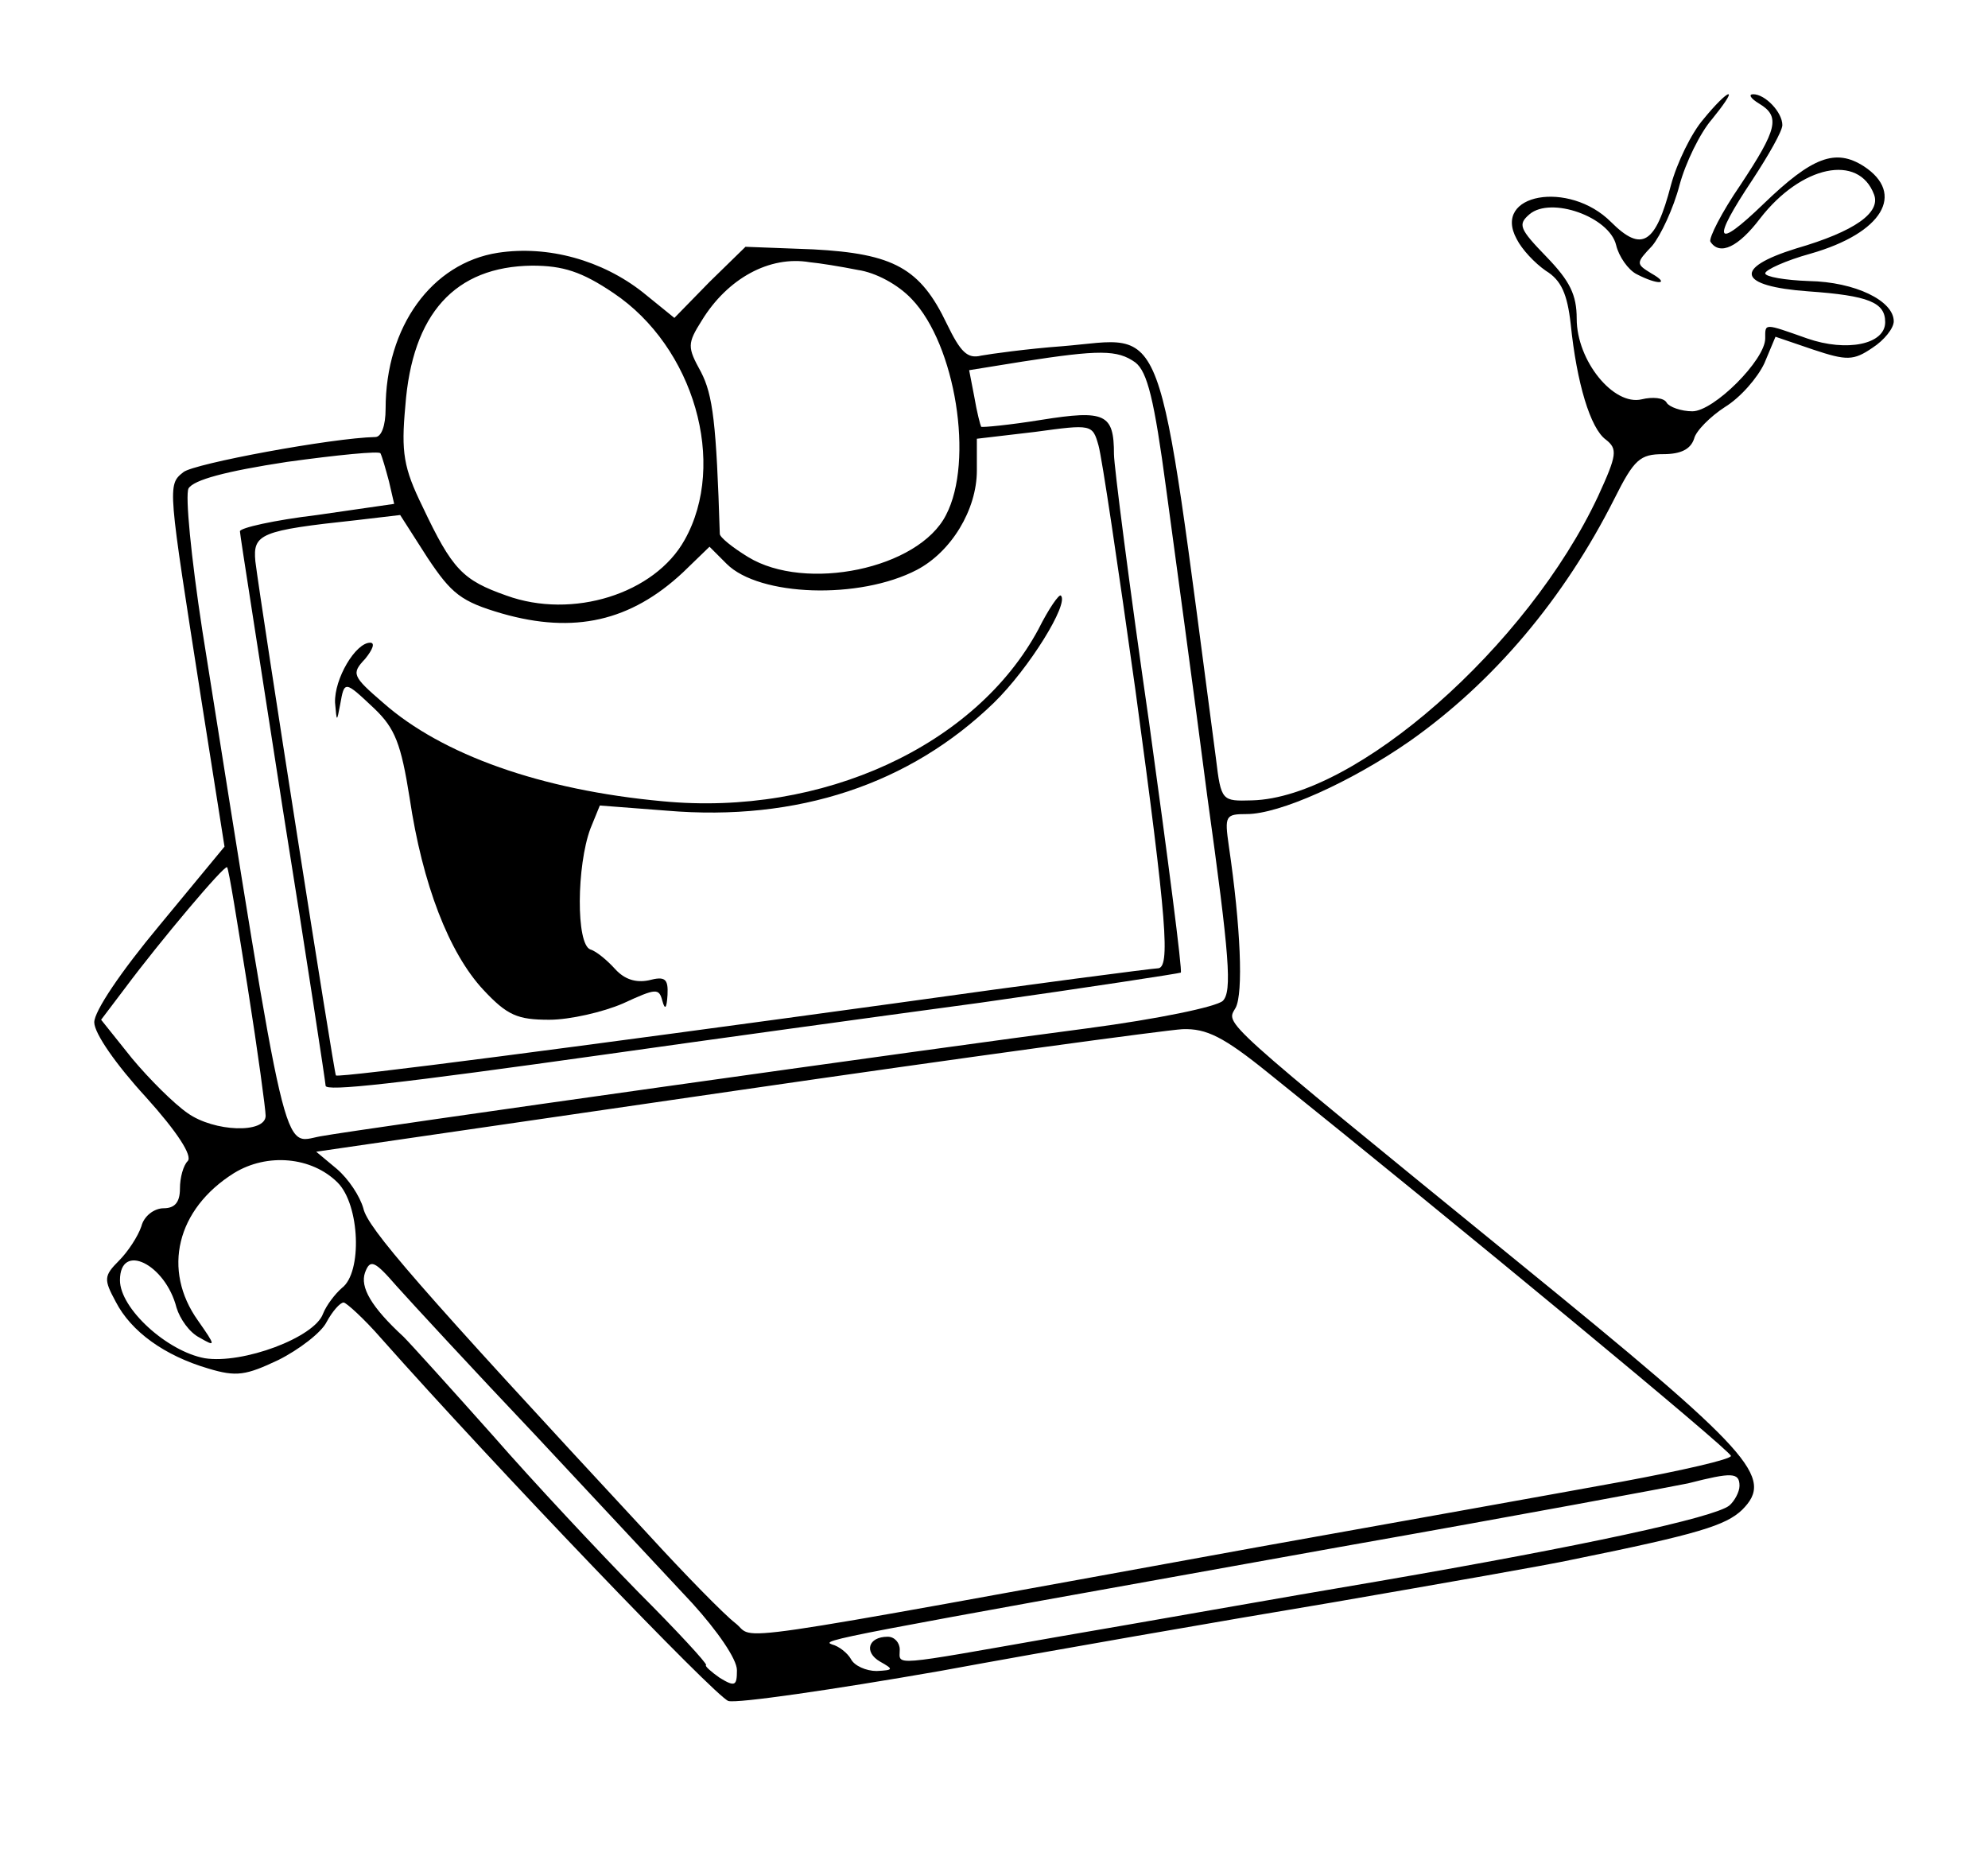 <?xml version="1.0" standalone="no"?>
<!DOCTYPE svg PUBLIC "-//W3C//DTD SVG 20010904//EN"
 "http://www.w3.org/TR/2001/REC-SVG-20010904/DTD/svg10.dtd">
<svg version="1.0" xmlns="http://www.w3.org/2000/svg"
 width="232pt" height="218pt" viewBox="0 0 232 218"
 preserveAspectRatio="xMidYMid meet">
<g transform="translate(0,218) scale(0.1,-0.1)"
fill="#000000" stroke="none">
<path d="M1988 2041 c-14 -16 -31 -51 -38 -77 -18 -69 -34 -79 -70 -43 -49 49
-139 33 -110 -20 6 -12 21 -28 34 -37 18 -11 25 -27 29 -62 7 -69 23 -122 41
-135 14 -11 13 -18 -9 -66 -82 -175 -283 -352 -404 -355 -35 -1 -36 -1 -42 49
-70 529 -56 491 -179 481 -41 -3 -84 -9 -95 -11 -16 -4 -24 4 -40 37 -31 65
-62 82 -156 87 l-79 3 -42 -41 -41 -42 -37 30 c-47 37 -110 55 -169 46 -77
-12 -131 -86 -131 -182 0 -20 -5 -33 -12 -33 -50 -1 -212 -31 -224 -41 -19
-15 -18 -16 21 -266 l27 -171 -76 -92 c-45 -54 -76 -100 -76 -113 0 -13 26
-50 60 -87 37 -41 55 -69 49 -75 -5 -5 -9 -19 -9 -32 0 -16 -6 -23 -19 -23
-11 0 -23 -9 -26 -21 -4 -12 -16 -30 -26 -40 -18 -18 -18 -22 -4 -48 18 -35
57 -63 108 -78 33 -10 44 -8 82 10 24 12 50 32 56 44 7 13 16 23 20 23 3 0 24
-19 44 -42 133 -150 390 -418 405 -423 10 -3 121 13 247 35 125 23 332 59 458
80 127 22 253 44 280 50 148 30 179 40 198 58 38 38 13 66 -261 289 -356 290
-341 277 -330 297 9 17 6 94 -8 189 -5 35 -4 37 21 37 38 0 121 37 190 85 98
69 180 166 239 283 23 46 30 52 57 52 21 0 32 6 36 18 2 9 19 26 36 37 18 11
38 34 46 51 l13 31 44 -15 c39 -13 47 -13 69 2 14 9 25 23 25 31 0 24 -45 46
-99 47 -28 1 -51 5 -51 9 0 4 24 15 53 23 84 24 111 70 62 102 -33 21 -60 11
-117 -44 -57 -55 -61 -44 -13 28 19 29 35 57 35 64 0 15 -20 36 -34 36 -6 0
-3 -5 7 -11 25 -15 21 -30 -22 -95 -22 -32 -37 -62 -35 -66 11 -17 33 -6 58
27 48 62 115 76 133 28 8 -21 -22 -43 -91 -63 -74 -23 -68 -44 14 -50 71 -5
90 -13 90 -36 0 -26 -45 -35 -91 -19 -51 18 -49 18 -49 0 0 -25 -60 -85 -85
-85 -13 0 -27 5 -30 10 -3 6 -17 7 -29 4 -33 -8 -76 45 -76 94 0 28 -8 44 -35
72 -32 33 -34 38 -20 50 25 21 93 -3 101 -36 3 -13 14 -29 24 -34 25 -13 40
-12 17 1 -18 11 -18 12 1 32 10 12 25 44 32 71 7 26 24 61 38 77 13 16 22 29
19 29 -3 0 -16 -13 -29 -29z m-987 -176 c21 -3 47 -17 63 -34 51 -53 73 -189
40 -252 -32 -63 -164 -90 -231 -49 -18 11 -33 23 -33 27 -4 129 -8 162 -22
189 -16 29 -16 33 1 60 30 49 79 76 126 68 11 -1 36 -5 56 -9z m-285 -27 c94
-63 133 -199 83 -288 -35 -63 -131 -93 -208 -65 -51 18 -63 30 -98 104 -22 45
-25 63 -20 117 8 108 58 163 148 164 36 0 58 -7 95 -32z m609 -81 c14 -11 22
-43 36 -148 10 -74 32 -235 48 -359 26 -187 29 -227 18 -238 -8 -7 -75 -21
-158 -32 -177 -23 -852 -118 -895 -126 -45 -8 -37 -45 -138 591 -13 85 -20
157 -16 165 6 10 43 20 115 31 58 8 108 13 109 10 2 -4 6 -18 10 -33 l6 -26
-90 -13 c-50 -6 -90 -15 -90 -19 0 -4 23 -149 50 -324 28 -175 50 -320 50
-323 0 -7 81 2 330 37 113 16 309 43 435 60 127 18 231 34 233 35 2 2 -15 133
-37 292 -23 159 -41 300 -41 313 0 47 -10 52 -85 40 -37 -6 -69 -9 -70 -8 -1
2 -5 17 -8 35 l-6 31 62 10 c90 14 111 14 132 -1z m0 -382 c37 -272 41 -325
26 -325 -5 0 -144 -18 -308 -41 -364 -50 -647 -87 -651 -84 -2 2 -87 544 -94
600 -3 32 6 36 118 48 l51 6 32 -50 c28 -42 39 -51 87 -65 84 -24 150 -9 211
48 l31 30 20 -20 c38 -38 155 -42 222 -7 40 21 70 70 70 116 l0 37 68 8 c66 9
67 9 74 -16 4 -14 23 -142 43 -285z m-1036 -347 c12 -76 21 -143 21 -150 0
-21 -60 -19 -91 3 -16 11 -45 40 -65 64 l-36 45 28 37 c41 55 116 144 119 141
2 -2 12 -65 24 -140z m1191 -100 c223 -179 540 -441 540 -447 0 -4 -57 -17
-127 -30 -71 -13 -261 -47 -423 -76 -649 -118 -586 -109 -612 -89 -13 10 -59
57 -102 104 -270 291 -327 357 -332 380 -4 14 -17 34 -31 46 l-24 20 488 71
c268 39 504 71 523 72 28 1 48 -9 100 -51z m-1086 -128 c26 -26 29 -105 5
-123 -8 -7 -18 -20 -22 -30 -10 -28 -94 -59 -138 -52 -44 8 -99 58 -99 91 0
45 53 19 66 -32 4 -13 15 -29 27 -35 19 -11 19 -10 -2 20 -42 59 -25 130 42
172 39 24 91 19 121 -11z m231 -295 c72 -77 154 -165 183 -196 29 -32 52 -65
52 -78 0 -18 -2 -20 -20 -9 -10 7 -18 14 -16 15 1 2 -34 40 -79 85 -45 46
-122 128 -170 183 -49 55 -96 107 -104 115 -38 35 -51 58 -45 75 6 16 11 14
37 -16 17 -19 89 -97 162 -174z m1405 -59 c0 -7 -6 -18 -12 -23 -18 -14 -170
-47 -408 -88 -113 -19 -281 -49 -375 -65 -199 -35 -185 -34 -185 -15 0 8 -6
15 -14 15 -23 0 -28 -18 -9 -29 16 -9 16 -10 -4 -11 -12 0 -26 6 -30 14 -4 7
-14 15 -22 17 -14 5 -2 7 594 114 204 36 386 70 405 74 51 13 60 13 60 -3z"/>
<path d="M1212 1446 c-73 -136 -252 -219 -439 -201 -141 13 -257 54 -326 115
-36 31 -37 34 -21 51 9 11 12 19 6 19 -17 0 -42 -42 -41 -70 2 -23 2 -23 6 -2
5 28 5 28 40 -5 24 -23 31 -41 41 -104 15 -101 46 -181 86 -224 28 -30 40 -35
77 -35 24 0 63 9 86 19 39 18 42 18 46 3 3 -11 5 -9 6 7 1 19 -3 22 -22 17
-15 -3 -28 1 -39 13 -9 10 -22 21 -29 23 -17 6 -16 98 0 141 l11 27 78 -6
c153 -13 284 31 382 126 41 40 88 116 78 125 -2 2 -14 -15 -26 -39z"/>
</g>
</svg>
